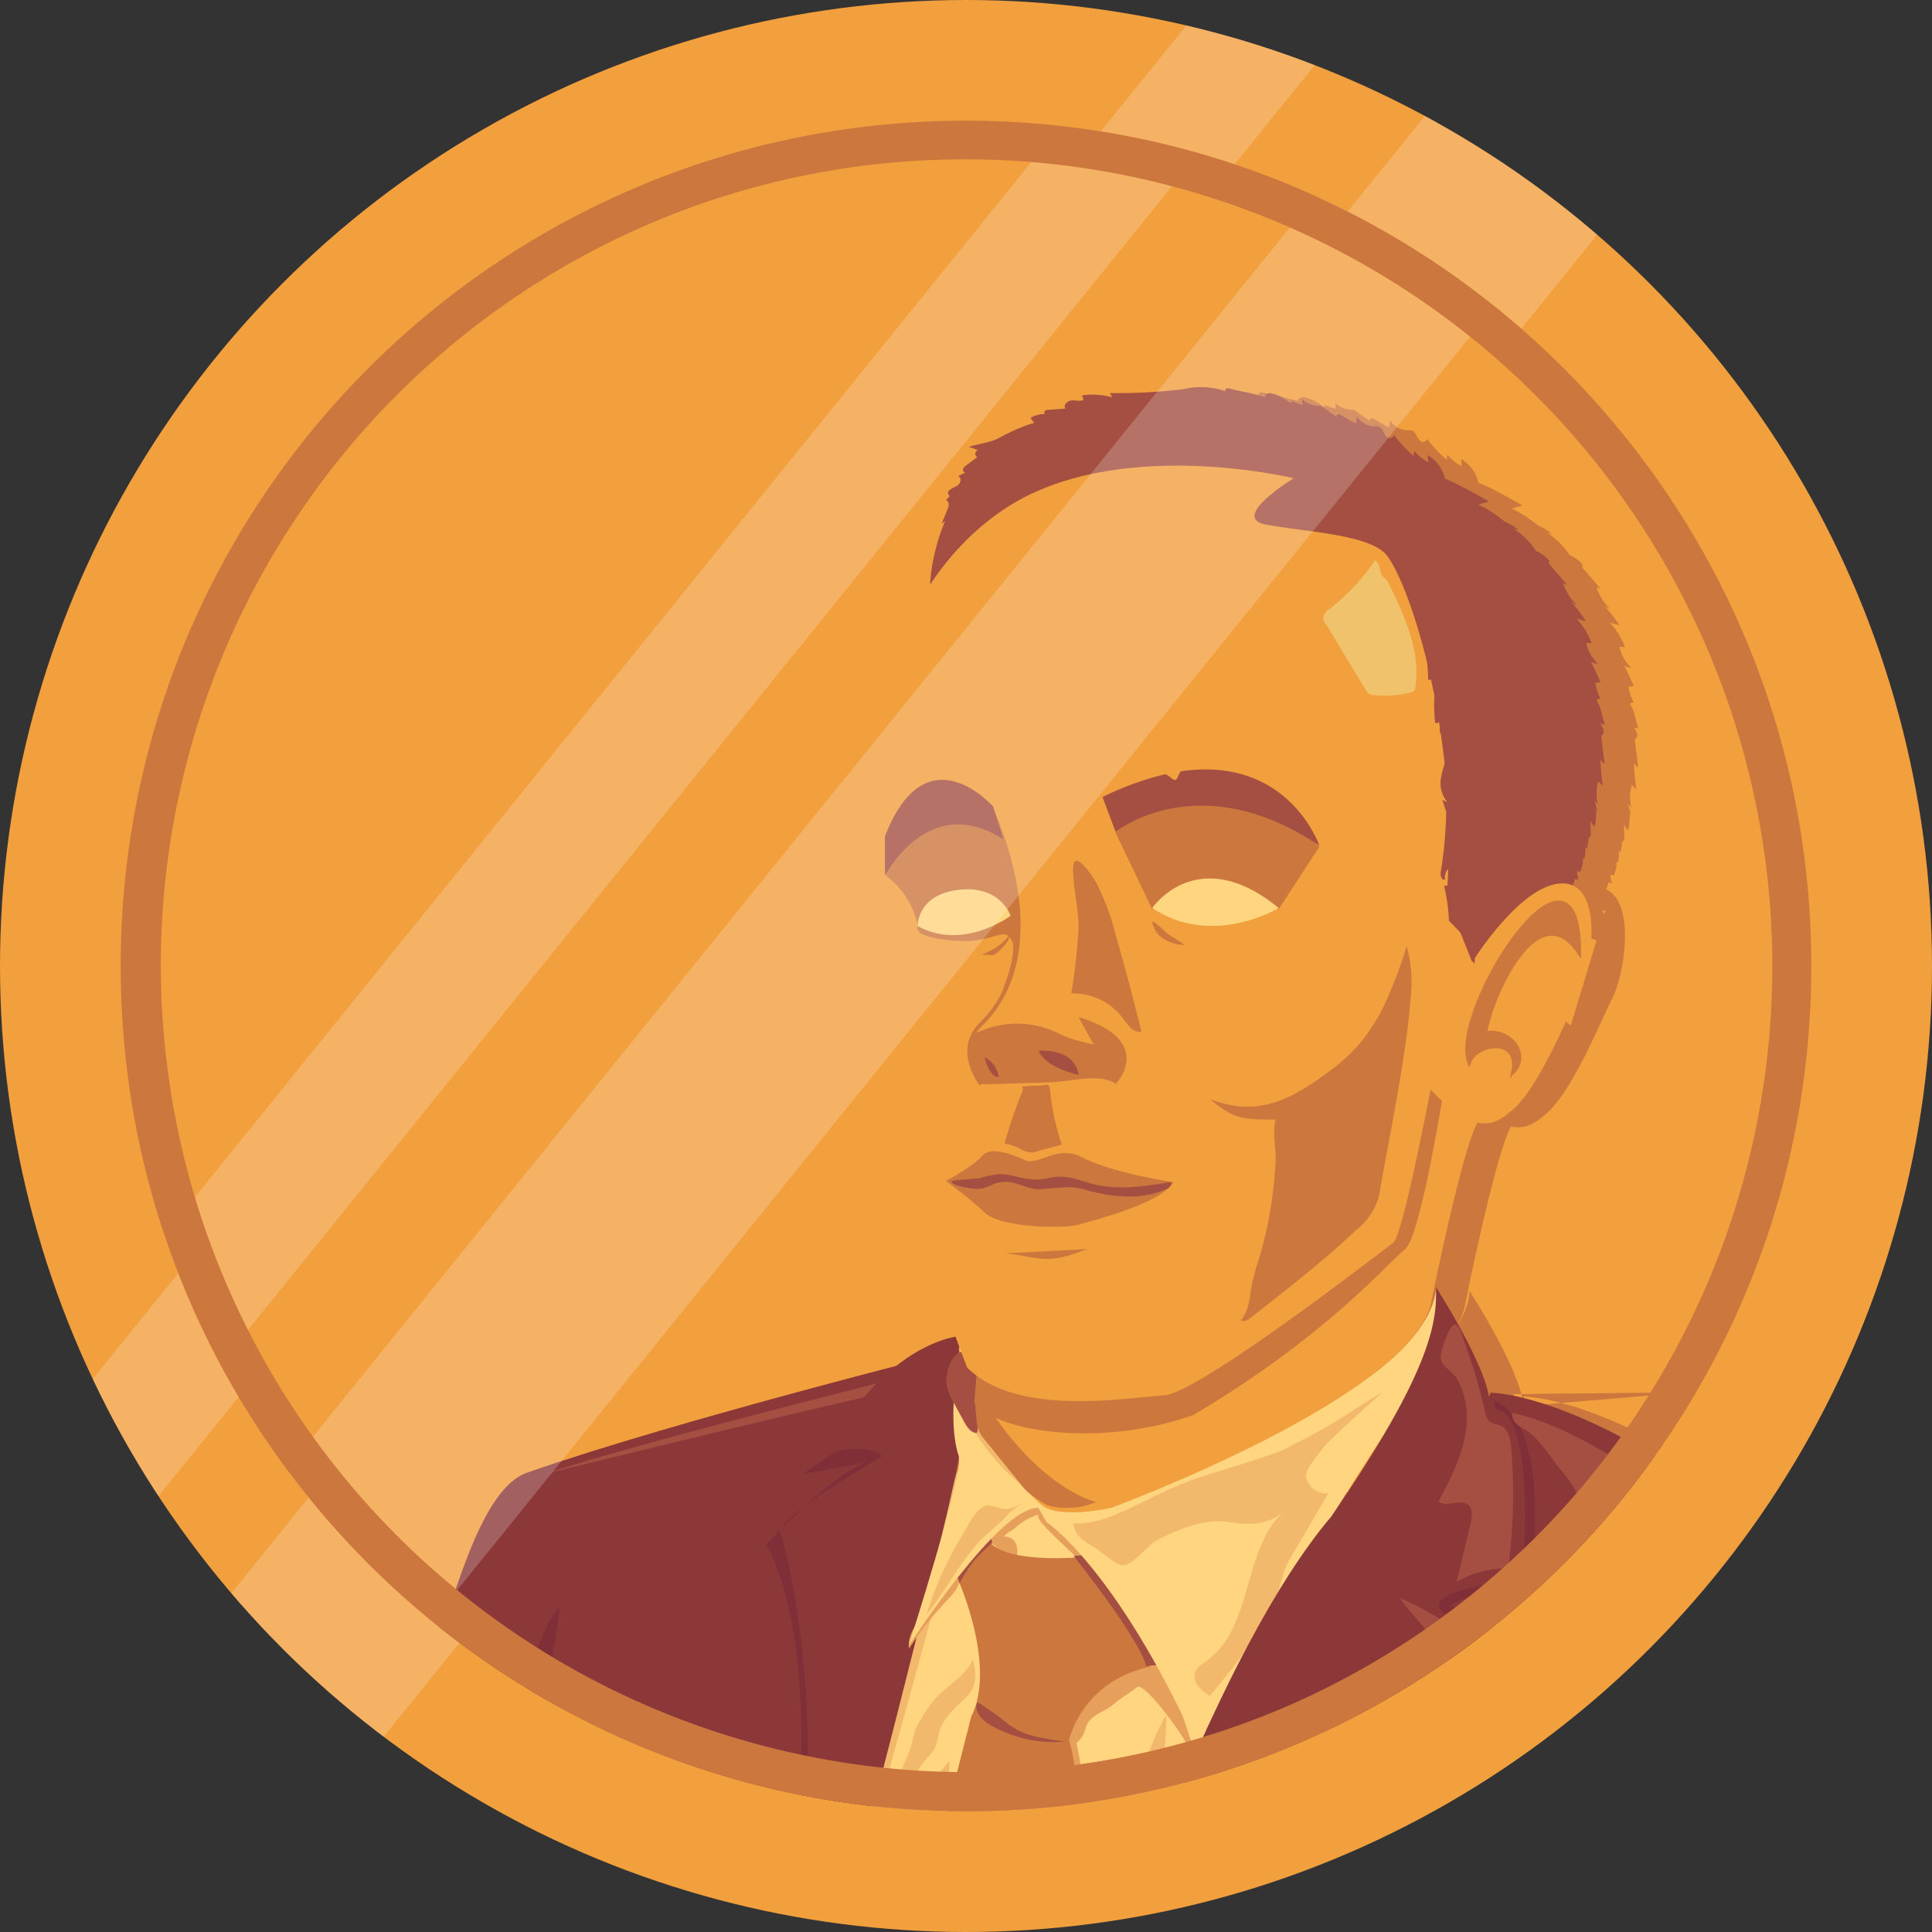 <svg id="Layer_1" data-name="Layer 1" xmlns="http://www.w3.org/2000/svg" xmlns:xlink="http://www.w3.org/1999/xlink" viewBox="0 0 500 500"><rect x="0" y="0" width="500" height="500" fill="#333333" stroke="none"/><defs><style>.cls-1,.cls-11{fill:none;}.cls-2{fill:#f29f3d;}.cls-3{clip-path:url(#clip-path);}.cls-13,.cls-4{fill:#cc773e;}.cls-5{fill:#ffd580;}.cls-6{fill:#8c3839;}.cls-7{fill:#f2b96d;}.cls-8{fill:#e6a05c;}.cls-9{fill:#a54f42;}.cls-10{fill:#802f38;}.cls-11,.cls-13{stroke:#cc773e;stroke-miterlimit:10;}.cls-12{fill:#f1c26c;}.cls-14{opacity:0.2;}.cls-15{clip-path:url(#clip-path-2);}.cls-16{fill:#fff;}</style><clipPath id="clip-path"><circle class="cls-1" cx="250" cy="250" r="218.76"/></clipPath><clipPath id="clip-path-2"><circle class="cls-1" cx="250" cy="250" r="250"/></clipPath></defs><title>Felicoin</title><g id="Felicoin_1" data-name="Felicoin 1"><circle class="cls-2" cx="250" cy="250" r="250"/><g class="cls-3"><path class="cls-4" d="M379.76,354.74c-15.63,16.68-61.38,98-61.38,98-21.15-46.29-38.91-57.86-38.91-57.86l-2.13-3.68c-10-.68-33.58,35.67-33.58,35.67s14.5-45.27,13.05-49m-.29,31.77s-8.77,9.38-12.76,17.72-19.62,82.76-19.62,82.76l72.77,0s19.94-54.22,24-61.29c0,0-11.47-38.7-32.08-47.75-9.34-5.68-10.8-10.62-10.8-10.62S264.46,391.59,256.52,409.66Zm65.05,99.52H522.15V443.13s-21.67-27.23-29-27.57-25.27-15.42-25.27-15.42c-46.89-38.9-73.51-38.71-73.51-38.71M257.75,377.89c-17.3,49.27-32.59,135-32.67,131.77s37.34-131.77,34.12-130.75S257.75,377.89,257.75,377.89Zm-.81-27.59S184.07,368.51,145.42,382c-9.23,2.8-15.22,19.91-18.71,29.86S112,437.43,88.81,509.18l135.33,0s33.59-128,32.67-131.78S256.94,350.3,256.94,350.3Zm29.94,53.41a2,2,0,0,0,1.29.75c.09-.6.94-.88.93-1.49a1.33,1.33,0,0,0-.14-.44,23.35,23.35,0,0,0-5.88-7.68c-1.15-1-2.81-2.31-4.38-2.41-1.79-.13-1.64,1.26-.72,2.38C280.6,398,284,400.8,286.88,403.71Zm-15-.36s.62-3.79-2.41-4.57-3.28,2.4-3.28,2.4A6.2,6.2,0,0,0,271.89,403.35Zm45.49,52.76c1.83-1.26-6.74-19.64-5.06-21.12s1.25-2.43-.42-3.67c-2.56-1.89-5-1.23-8-.7a23.19,23.19,0,0,0-8.1,2.77,31.73,31.73,0,0,0-6.71,6.09l-2.55,2.81a12.09,12.09,0,0,0-2.31,3.2c-1.13,2.65-.26,5.69.61,8.44,2.1-1.95,3.72-2.09,4.81-6,1.12-3.32,4.75-3.77,7.22-6,1.55-1.37,4.41-3,6-4.37C304.9,436,317.67,453.38,317.38,456.11Zm-31.77-6.29c-.57,1.14.07,8.08.15,9.35.12,1.9.21,3.81.27,5.72a206.47,206.47,0,0,1-.5,22.66c1.22-.61,1.42-2.26,1.61-3.63.33-2.27,1.09-4.46,1.56-6.7,1.05-5,.65-10.12.25-15.18a20.31,20.31,0,0,0-.53-3.74C288.11,457.14,286.84,447.33,285.61,449.82Zm-13.83-53.75a15.58,15.58,0,0,1,6.46-3.35c-.39-.1-.17-.71-.23-1.12a.88.88,0,0,0-.83-.66,2.49,2.49,0,0,0-1.09.26c-4.33,1.8-8.76,4-11.46,7.92a.58.58,0,0,0-.13.35.62.62,0,0,0,.17.26c.56.56,1.37,1.3,1.37,1.3s2.32-2.36,2.82-2.8C270.05,397.17,270.58,397.11,271.78,396.07Zm-15.26,13.59S266.61,432,260,445.25L250.41,483a90.45,90.45,0,0,1-19.95,27.11h51.18s10.14-36.81,3.67-58.76c0,0,3.23-15.2,20.92-19,0,0-2.57-22.63-17.72-28.37,0,0-21.15,2-24.33-4.87Zm.13,1.59c1.12-2.69-2.18-1.41-3.33-.46a14.32,14.32,0,0,0-2.59,3.15l-4.06,6c-1.56,2.32-3.21,4.95-2.74,7.73a87.26,87.26,0,0,1,9-11.59C254.23,414.62,255.88,413.09,256.65,411.25Zm29.85-7.58s16.9,21.16,18.77,28.45l3.24-.22S306,416.31,295.67,409c-6.86-6.38-7.16-5.5-7.16-5.5ZM257,410.73a41.71,41.71,0,0,1,3.77-5.88,59.37,59.37,0,0,1,4.68-4.58l-.87-3s-5.95,3.81-8.85,9.62Zm22.47-15.82s17.76,11.57,38.91,57.86c0,0,45.75-81.35,61.38-98,6.31-6.06.49-20.65.49-20.65s1.72,19.39-47.77,39.25c-30,13.34-44.67,23.71-52.19,15.89s-26.58-25-19.92-39.29l-2.11-5.88s-5.36,22.6-1.45,33.83c1.45,3.74-13.05,49-13.05,49s23.61-36.35,33.58-35.67ZM308,399.66c5.35-2.84,12.45-5.75,18.51-4.77s10.52.65,15.14-3.15c-10.32,7.59-9,27.13-17.71,36.35a25.34,25.34,0,0,1-3.69,3.23,7,7,0,0,0-2,1.84,3.74,3.74,0,0,0,.31,3.94,10.43,10.43,0,0,0,3.24,2.79c7.51-9.13,15.19-18.56,18.47-29.65a35.92,35.92,0,0,1,1.25-3.89,25.32,25.32,0,0,1,1.52-2.86l9.39-16a5.48,5.48,0,0,1-5.65-3.75c-.73-2.25,2.7-5.69,4-7.68s13.83-13.21,15.71-14.77c-7.17,4-10.09,7.15-25.93,15-2.13,1.06-15.4,5.15-17.71,5.82a106.92,106.92,0,0,0-17.21,7c-5.85,2.81-12.56,6.48-19.13,6.14,0,2.67,2.58,4.69,5.06,6,2,1.08,5.91,5,7.86,4.82C302.05,405.93,305.59,400.93,308,399.66Zm-51.44-38.73a17.08,17.08,0,0,0,2.13,6.59,56.41,56.41,0,0,0,16.54,19.6c-1.67-1.13-2.31-3.27-3.14-5.13-2.09-4.69-5.9-8.29-9-12.34a25.57,25.57,0,0,1-3.76-6.48c-.75-2-.49-4.89-1.6-6.59C256.66,357.49,256.45,359.49,256.54,360.93Zm5.15,80.61c-.7,1.16-.21,2.59.65,3.71a10.13,10.13,0,0,0,3.33,2.58,33,33,0,0,0,18.55,3.89q-3.24-.41-6.45-1.08a21.9,21.9,0,0,1-5.53-1.77,26.29,26.29,0,0,1-3.43-2.25A68.4,68.4,0,0,0,261.69,441.54Zm29.61,48.71c-.42.75-9.49,18.13-7.71,18.32l9.94,1.06c8.46-20.81,17.07-42.32,16.93-64.85-4.16,7.23-6.36,15.43-9.18,23.31A153,153,0,0,1,291.3,490.25Zm113.39-78.67c5.54-46-9.44-48-9.44-48l4,40.87-8.06-1L380.91,407l-14.43,16.13,20.09,9-5.66,6-51.29,44.73-15.28,26.78,9.28,2.5c1.4-28.59,79.69-80.26,79.69-80.26-7.18-8.43-12.06-13.64-19.57-15.4C383.74,416.5,396.88,409.37,404.69,411.58Zm-156.25,7.28c4.38-5.48,8-12.28,12.51-17.61,3-3.56,5.56-4.94,8.66-8.43a16.17,16.17,0,0,1,3.84-2.85c-1.51.63-2.59,1.43-4.3,1.57s-3.3-1-4.81-.94c-2.78.1-4.82,4.72-6.33,7.16A92.33,92.33,0,0,0,248.44,418.86Zm-3.22,47a26.9,26.9,0,0,0-6.64,11.87c-.53,2.06-.82,4.19-1.4,6.24-1.16,4.14-3.44,7.85-5,11.86A52.59,52.59,0,0,0,229.29,509a57.36,57.36,0,0,1,12.91-22,32.8,32.8,0,0,0,3.25-3.72,25.19,25.19,0,0,0,2.9-6.68c1.78-5.46,6.52-14.13,6-19.79C251.64,460.22,248.2,462.72,245.22,465.84Zm4.18-11.56c1.7-.9,1.83-3.28,2.36-5.17,1-3.46,3.84-5.92,6.41-8.35a11.77,11.77,0,0,0,1.7-1.89c1.59-2.38,1.35-5.59.54-8.35-2.08,4.46-6.86,6.78-10.07,10.47a34,34,0,0,0-3.53,5.23,17.24,17.24,0,0,0-1.16,2.21,34.41,34.41,0,0,0-1.11,4c-.85,3.13-2.54,6-3.44,9.08-.67,2.31-.9,4.76-1.91,6.93.9.07,1.64-.7,2.22-1.41a27.68,27.68,0,0,0,3.76-5.3,38.78,38.78,0,0,1,1.73-3.62c1.19-1.9,3.14-3.3,4-5.41m102.4-59.31c-30,35.31-56.35,116.2-56.35,116.2l24,2.53c-2.34-25,77.65-80,77.65-80-4.49-6.52-15.84-13.48-15.84-13.48-8.86-6.12,20.05-9,20.05-9,3.22-51.47-8.7-43.49-8.7-43.49,2-7.66-13.8-32.06-13.8-32.06C380.69,343.68,378.42,356.58,353.26,393.43Zm34.82-22.64c-.81,6.71-4,12.83-7.17,18.78,2.12,1.74,5.82-.9,7.81,1,1.17,1.12.89,3.06.51,4.65l-3.57,15.13a26.67,26.67,0,0,1,13.3-3.46,142.68,142.68,0,0,0,.8-31.12c-.19-2.29-.73-5-2.82-5.87a12.37,12.37,0,0,1-2.6-.85,4.41,4.41,0,0,1-1.38-2.79,142.65,142.65,0,0,0-4.67-16.11c-1.38-3.9-2.54-9.87-5.07-3.65-.72,1.77-2.16,5.1-1.54,6.75.52,1.39,3.3,3.19,4.18,4.76A21.42,21.42,0,0,1,388.08,370.79Zm27.59,8.71c2.55,3.12,5.22,6.56,5.44,10.62.13,2.39-.6,4.91.32,7.12,1,2.42,3.63,3.61,6,4.66a109.34,109.34,0,0,1,29.69,19.66c5.64,5.25,10.79,11.14,17.11,15.5a5.57,5.57,0,0,0,2.91,1.22,5.75,5.75,0,0,0,2.64-.82c8.68-4.37,17.81-9.8,27.34-8.18-5.91-9.66-18-12.64-27.64-18.35-6.45-3.84-12-9.09-17.92-13.72a227.76,227.76,0,0,0-20.3-13.58c-11.84-7.31-24.62-16-38.31-19,0,3.16,2.76,3.65,4.73,5.3C410.73,372.45,413.15,376.39,415.67,379.5Zm-266,3s98-24.25,99.87-23.23-.3-4.46,3.3-4.85S174.1,374.06,149.66,382.48Zm234.67,39.57a69,69,0,0,0-13.48-7.57c2.38,3.47,5.6,6.49,8,10,1.52,2.23,3,4.66,5.42,5.87a20.59,20.59,0,0,1-2.46,4.92,6.74,6.74,0,0,1-4.48,2.83,40.35,40.35,0,0,0,17.25-4.5,1.36,1.36,0,0,0,.62-.51c.33-.63-2.06-5.14-2.66-5.49A56.56,56.56,0,0,1,384.33,422.05ZM126.54,510.32a444.23,444.23,0,0,0,57.11.76c-11.32-13.67-34.25-2.18-37.15-19.85-1.85-11.25,5.92-33.49,3.16-44.54-1.1-4.39,3.83-25,3.72-29.5C144.42,423.94,125.46,510.24,126.54,510.32ZM257.69,346.69s-19.25.57-35.71,31.2c0,0,15-2.55,15,0,0,0-19.45,8.15-26.43,19.39,0,0,16.79,57.48,3.65,112.47m2.08-127.27,17.86-3.29c-7.37.51-27.18,21.4-27.18,21.4,18.15,34.22,3.59,109,3.59,109l3.65.12c10-72-3.65-112.47-3.65-112.47,2-5.45,26.43-19.39,26.43-19.39-3-3.23-11.86-1.33-11.86-1.33Zm46.12-27.9s-1.56,8.67,0,16.16c0,0,12.37,18.24,17,20.49,5.31,2.61,16.86,0,16.86,0s79-29.14,82.95-53.84c0,0,7.94-39.47,11.88-45.86l-11.2-14.32-38.46,30.55-39.14,34.39S281.73,364.8,262.36,354.58Zm-8.73,4.86a12.92,12.92,0,0,0,1.74,4.42l2.82,5.16c.73,1.35,1.77,2.88,3.3,2.83.19,0,.93-8.67,1-9.56.37-3.46,1-6.06-1.07-9.08C257.06,346.79,253,354.38,253.63,359.44Zm123.06-77.85L371.92,299l-45.47,46.43-64.67,6.13V360c6.43,7.83,29.91,16.39,54.81,6.64,37.13-14.55,51.76-39.48,55.67-42.41s9.87-40.3,9.87-40.3ZM264.32,364.78c-.55-1-1.18-3.68-2.69-2.69-1.13.74-.41,4.41-.33,5.55a10.91,10.91,0,0,0,.67,3.69,11.27,11.27,0,0,0,1.65,2.46L273,385.31a11.81,11.81,0,0,0,2.23,2.29c1.3.93,3.85,2.89,5.41,3.22a19.77,19.77,0,0,0,11.71-1.1c-8-2.31-15.86-9.2-21.18-15.55A65.3,65.3,0,0,1,264.32,364.78ZM415.75,230s15.31-41.91,0-65.89-55.46-75.52-125-57.54C250,115,249.38,152.11,249.38,152.11l92.33,9,29.37,77.31,22.77,32.34Zm-15.83,58.44c6.87-5.73,13.71-22.84,17.31-30s6.59-28.77-4.2-28.77S389.66,250,389.66,250l-6.6-16.78c3.6-44.36-10.79-84.51-16.18-89.31s-21-5.39-30.57-7.19,7.2-12,7.2-12-46.76-11.39-75.53,8.39-32.56,56.34-32.56,56.34,5.59,40.16.8,65.93,17,84.58,22.77,99.5c12.89,12.88,40.76,7.79,50.95,7.19,9-.6,56.94-37.76,59.34-39.56S378.87,283,378.87,283C390.86,295.57,395.78,291.89,399.92,288.44Zm-142.5-43.91c7.8.29,11.12-3.53,12.76-.6,1.78,1.86,0,9.23-4.31,18.79,5.09-6.14,9.12-24.67,5.34-32-.27-.52-.31-1.24-.86-1.43-1.51,2.17.47,5.64-1.26,7.64a4.44,4.44,0,0,1-1.5,1,39.39,39.39,0,0,1-5.37,2c-1.26.41-2.52.81-3.8,1.1a21.94,21.94,0,0,1-6,.5c-.9,0-5.82-1.88-6.3-.9C245.15,242.63,249.63,244.25,257.42,244.53Zm5.17,37.06s-7-8.7,0-15.59c20.24-20,2.4-56,2.4-56m32.36,71.6s10.75-11.18-9.59-17.38m-28.47,10.31a16.67,16.67,0,0,0,2.18,5.69,3.14,3.14,0,0,0,.81,1,3.19,3.19,0,0,0,2,.37l12-.36c2.25-.07,4.5-.14,6.74-.34,4.66-.44,10.08-1.84,14.2.4.65-.1.87-.89,1-1.53s.66-1.39,1.28-1.16a4.81,4.81,0,0,0-1.24-3.91,9.29,9.29,0,0,0-3.51-2.32c-3.16-1.32-6.64-1.69-9.83-2.93-1.37-.53-2.67-1.21-4-1.77a24.08,24.08,0,0,0-20.25,1C258.87,269.64,259,272.49,259.29,274.52Zm28.47,4.67s-.18-6.59-10.28-6.29C277.48,272.9,278.17,276.79,287.76,279.19Zm9.59-62.66,9.47,19.74h32.76l10.52-16.15-16.39-13.5L299.41,209ZM294,207.27l3.37,9s21.58-17.38,52.75,3.59c0,0-7.88-23.29-35.72-19.26-.57.08-.94,2.13-1.53,2.23-.85.16-1.94-1.61-2.84-1.41A77,77,0,0,0,294,207.27ZM270.18,238l.66-10.34-4.35-14.23-16.05-5.51-11.38,10.69-1.19,9a21.63,21.63,0,0,1,8.26,13Zm-1.84-19.74-2.67-8.5s-17.35-19.86-28,7.72v10.18S248.9,205.66,268.34,218.24ZM339.58,236c-21-17.24-32.76,0-32.76,0C322.51,246.43,339.58,236,339.58,236Zm-65,65.57s-8.88-4.66-11.64-1.55-9.49,6.58-9.49,6.58,6.85,5.12,10.09,8.25c4.19,4,20.69,4.14,24.22,3.1s21.47-5.52,24.58-11c0,0-16.65-2.42-24.58-6.9C282.25,298,278.89,301.57,274.58,301.57Zm-17.85-70.31c-10.86,1.29-10.6,9.38-10.6,9.38,11.9,6.53,24.05-2.66,24.05-2.66S267.6,230,256.73,231.26Zm158.79,4.4-9,29.74-32.68-25.7a106.27,106.27,0,0,1-4.42,12.41c-3.59,9.34-8.81,17.11-16.84,23.19-12.44,9.41-22.06,14.42-36.06,9,6.92,5.71,9.07,6,18.74,6h.45c-1,3,.1,9,0,11.55a119,119,0,0,1-5,29.37,67.21,67.21,0,0,0-1.93,7c-.77,4-.71,7.49-3.27,10.71,1.14.38,2.31-.4,3.25-1.14,10.51-8.32,20.64-16.07,30.36-25.3a23.68,23.68,0,0,0,5.41-6.58,23.33,23.33,0,0,0,1.73-6.16c2.81-15.41,7.62-39.17,8.75-54.83v-.12a38.75,38.75,0,0,0,.26-4.47A39.55,39.55,0,0,0,373.79,239.7Zm-112,69c2.77-.24,3.71-1.65,6.48-1.82,3.89-.25,6,2.18,9.89,1.85,0,0,5.24-.39,6.33-.49a16.93,16.93,0,0,1,5.79.9c6.63,1.74,13.92,2.44,20.16-.4.75-.34,1.6-1.14,1.13-1.82-6.63,1.09-13.49,2.17-20,.54-2.94-.74-5.81-2-8.84-1.94-2,.06-3.88.7-5.85.75-3.43.09-6.75-1.62-10.17-1.38a28.59,28.59,0,0,0-4.48,1c-.9.21-7.21.49-7.31.81C254.55,308,261,308.77,261.83,308.7Zm5.25-28.95a6.37,6.37,0,0,0-3.64-5.09S264.62,279.75,267.08,279.75Zm1.55,45.64c3.83.13,7.55,1.5,11.38,1.42,3.46-.08,6.77-1.33,10-2.56m-4.12-66.14a16,16,0,0,1,13.37,6.46c1.23,1.68,2.75,3.9,4.77,3.39q-3.12-12.63-6.69-25.14a65.34,65.34,0,0,0-4.78-12.95c-1.14-2.14-6.26-9.81-6.22-3.88,0,5.28,1.62,10.47,1.38,15.92A157.42,157.42,0,0,1,285.9,258.11ZM364.53,146a56.12,56.12,0,0,1-12.11,12.83,3.38,3.38,0,0,0-1.09,1.17c-.39.91.14,1.93.65,2.77l10.23,16.95a2.56,2.56,0,0,0,.63.79,2.49,2.49,0,0,0,1.14.34,26.69,26.69,0,0,0,9.59-.61,2,2,0,0,0,1-.47,1.92,1.92,0,0,0,.41-1.12c1.33-9.37-3-18.52-7.1-27-.42-.84-1.48-1.26-1.8-2.15C365.57,148.06,365.72,146.86,364.53,146Zm19.71-20.38c-1.73-.84-7.23-2.84-5,1.16,3,5.33,9.52,9.21,13.9,13.33a137.56,137.56,0,0,1,10.14,11A80.46,80.46,0,0,1,409.5,159,82.6,82.6,0,0,1,414,167l7.76,15.25a1,1,0,0,1,1.07-.42,12.08,12.08,0,0,1-1.34-4.05l1.36-.28-2.5-5.27a4,4,0,0,0,1.83.61,10.36,10.36,0,0,1-3.05-5.46l1.42.08a20.14,20.14,0,0,0-3.92-6.35l2.42.72a31.57,31.57,0,0,0-4.24-5.46,4.36,4.36,0,0,0,1.83,1.21,14.25,14.25,0,0,1-3.47-5.58l1,.35-5.1-6c-.21.23.36.46.49.18s-.09-.59-.31-.81a9.93,9.93,0,0,0-3.69-2.34l1.15,1.07a20.43,20.43,0,0,0-7.36-7.24,3.8,3.8,0,0,0,2.25.88A17.29,17.29,0,0,0,398,136a32.42,32.42,0,0,0-6.81-4.41l2.81-.76Q389.22,128,384.24,125.59Zm33.09,122c0-36.72-33.44,14.63-28.48,28.31,2-5.11,13.36-6.6,11.39,2.57,4.15-4.17-.28-11.17-7.24-10.06C394.4,259.23,406.47,231.56,417.33,247.55ZM382.71,125.33a9.62,9.62,0,0,0-4.59-6.56l.15,1.87a12.19,12.19,0,0,1-3.68-2.94L374.4,119a36.19,36.19,0,0,1-5.14-5.5c.13.68-.87,1.1-1.48.77a3.52,3.52,0,0,1-1.23-1.66c-.33-.62-.83-1.26-1.53-1.28a5.42,5.42,0,0,1-5.2-2.45l-.38,1.76-3.67-2.11a1.31,1.31,0,0,0-.94-.25c-.33.09-.5.59-.21.76l-4.15-3a6.64,6.64,0,0,1-4.91-1.7l.17,1.45a11.16,11.16,0,0,1-3.06-1.18c.26-.23.49.42.18.56s-.65-.1-.92-.31a10.51,10.51,0,0,0-4.57-2.07c-.74-.14-1.83.64-1.19,1l-9.26-2.17a1.22,1.22,0,0,0-1.12.11c-.28.27,0,.91.37.69a19.67,19.67,0,0,0-11.39-.66,142.79,142.79,0,0,1-18.95,1l.61,1.1a19.37,19.37,0,0,0-7.8-.52l.38,1.21c-1,.42-2.1,0-3.16.12s-2.19,1.27-1.52,2.1l-4.43.31a1.36,1.36,0,0,0-1,.4c-.22.32.12.9.45.71a7,7,0,0,0-4.07,1l.94,1.27a46.08,46.08,0,0,0-8.93,3.84c-2.37,1.33-5.34,1.51-7.92,2.37l2.36.84a1,1,0,0,0-.21,1.83l-2.85,2.25a1.68,1.68,0,0,0-.8,1.15c0,.48.71.87.95.45l-2.3,1.2c1,.14.81,1.69,0,2.29s-1.85.8-2.43,1.57c-.34.46.07,1.43.48,1l-1.26,1.52c.54-.57,1.05.75.76,1.48l-1.73,4.39a69.48,69.48,0,0,0,5.94-5.16c1.4-1.41,2.68-3,4.21-4.23a29.76,29.76,0,0,1,6.23-3.8,142.65,142.65,0,0,1,76.21-13.89,28.14,28.14,0,0,1,5.84,1,30.2,30.2,0,0,1,7,3.69C365.41,119.16,373.76,123.8,382.71,125.33Zm-4.51,51.6a3.06,3.06,0,0,1,2,.52A43.13,43.13,0,0,0,380,188.1a.81.81,0,0,0,1.12-.67l.12,3.28a4.62,4.62,0,0,1,2.15,5.74,22.22,22.22,0,0,0-1.92,6.12,7.56,7.56,0,0,0,1.67,6l-1.28-.55,1.05,3a105.92,105.92,0,0,1-1.42,15.7c-.15.89.3,2.29,1.1,1.86a3.51,3.51,0,0,1,.71-2.63,12.57,12.57,0,0,1,.38,4.92.79.79,0,0,0-1.3-.5,46.88,46.88,0,0,1,1.25,8.9l2.25,2.33c2.39,2.47,5,5.52,4.33,8.9a5.12,5.12,0,0,1-.68-3.76c.43-1.61,1.9-2.68,3.16-3.78,5.65-4.93,8.32-12.61,8.64-20.11s-1.5-14.9-3.55-22.12a179.37,179.37,0,0,0-11.51-31c-1.11-2.25-4.59-4.91-7.08-2.86C376.9,168.81,378.47,174.29,378.2,176.93Zm44.4,6.68c-.7-1.52-1.41-1.83-3.14-1.77l-1.19,10.79c-.31,2.81-.62,5.62-1.06,8.41-1.2,7.81-3.35,15.6-2.71,23.47a6.86,6.86,0,0,0,.6,2.58,2.66,2.66,0,0,0,2.06,1.51l-.57-2.48,1,.49a7,7,0,0,0,.65-4.4,1,1,0,0,0,.45,1.06,10,10,0,0,0,.26-3.12.78.78,0,0,1,.41,1l.54-3.61c.21.26.52-.21.51-.54l-.14-3.54,1,1.46a5.56,5.56,0,0,0,.35-2.91l.15.88,0-3a.78.78,0,0,1,.22,1l-.59-2.84.84,1a10.7,10.7,0,0,1,.08-5.91l1.17,1.14a52,52,0,0,1-.62-6.93,2.39,2.39,0,0,0,1.07,1.23l-.81-6.66c-.05-.46.1-1.12.55-1a3.23,3.23,0,0,0-.91-2.64l1.19.24S422.8,184.06,422.6,183.61ZM269.26,243.75a14.39,14.39,0,0,1-3.62,2.92,26.16,26.16,0,0,1-2.93,1.39l2.26.1a2.21,2.21,0,0,0,.77,0,2.36,2.36,0,0,0,.86-.54,15.81,15.81,0,0,0,2.24-2.24,3.87,3.87,0,0,0,1.05-2.67C269.38,242.66,269.61,243.37,269.26,243.75Zm37.49-4.2a9,9,0,0,0,1.5,3.17,5.61,5.61,0,0,0,.92.83,10.29,10.29,0,0,0,6.07,2L311,242.75C310,242.07,307.7,239.46,306.75,239.55ZM277.3,282a27.79,27.79,0,0,0-3.9.18c-.2.18.05.71-.06,1a120.78,120.78,0,0,0-4.71,13.81,15.71,15.71,0,0,1,4.86,1.86,7,7,0,0,0,2.08.48c.63.14,1.1-.21,1.73-.38l5.65-1.48c.14,0,.3-.09.36-.21a.45.45,0,0,0,0-.36,58.81,58.81,0,0,1-2.84-12.94C280.14,280.84,280,281.87,277.3,282Zm-6.17,92.22-9.5-12.08,175.19-1.81"/><g id="Body"><path class="cls-5" d="M248.16,376.89c1.45,3.74-13,49-13,49s23.61-36.35,33.59-35.67l2.13,3.68s17.76,11.57,38.9,57.86c0,0,45.75-81.35,61.38-98"/><path class="cls-5" d="M247.88,408.66s-8.78,9.38-12.77,17.72-19.61,82.76-19.61,82.76l72.76,0s19.94-54.22,24-61.29c0,0-11.47-38.7-32.07-47.75-9.34-5.68-10.81-10.62-10.81-10.62S255.82,390.59,247.88,408.66Z"/><path class="cls-6" d="M385.75,360.43s26.62-.19,73.5,38.71c0,0,18,15.08,25.27,15.42s29,27.57,29,27.57v66.05H312.92"/><path class="cls-7" d="M250.55,377.91c3.23-1-34.2,127.49-34.11,130.75s15.37-82.5,32.66-131.77C249.1,376.89,247.33,378.93,250.55,377.91Z"/><path class="cls-6" d="M248.3,349.3S175.43,367.51,136.77,381c-9.22,2.8-15.21,19.91-18.7,29.86s-14.74,25.53-37.91,97.28l135.34,0s33.59-128,32.66-131.78S248.3,349.3,248.3,349.3Z"/><path class="cls-8" d="M278.23,402.71a2,2,0,0,0,1.3.75c.08-.6.94-.88.92-1.49a1,1,0,0,0-.14-.44,23.32,23.32,0,0,0-5.87-7.68c-1.16-1-2.82-2.31-4.38-2.41-1.79-.13-1.64,1.26-.72,2.38C272,397,275.32,399.8,278.23,402.71Z"/><path class="cls-8" d="M263.25,402.35s.62-3.79-2.41-4.57-3.28,2.4-3.28,2.4A6.2,6.2,0,0,0,263.25,402.35Z"/><path class="cls-8" d="M294.26,436.62c-1.58,1.34-4.45,3-6,4.37-2.47,2.2-6.09,2.65-7.22,6-1.09,3.88-2.7,4-4.8,6-.88-2.75-1.74-5.79-.61-8.44a11.87,11.87,0,0,1,2.31-3.2l2.55-2.81a31.73,31.73,0,0,1,6.71-6.09,23.19,23.19,0,0,1,8.1-2.77c3-.53,5.39-1.19,7.95.7,1.68,1.24,2.08,2.21.42,3.67s6.9,19.86,5.07,21.12C309,452.38,296.26,435,294.26,436.62Z"/><path class="cls-8" d="M279.78,457.3a20.31,20.31,0,0,1,.53,3.74c.4,5.06.79,10.21-.25,15.18-.47,2.24-1.23,4.43-1.56,6.7-.2,1.37-.4,3-1.62,3.63a204,204,0,0,0,.51-22.66c-.07-1.91-.16-3.82-.27-5.72-.08-1.27-.72-8.21-.15-9.35C278.19,446.33,279.46,456.14,279.78,457.3Z"/><path class="cls-8" d="M263.14,395.07a15.58,15.58,0,0,1,6.46-3.35c-.39-.1-.18-.71-.24-1.12a.86.86,0,0,0-.82-.66,2.46,2.46,0,0,0-1.09.26c-4.34,1.8-8.76,4-11.46,7.92a.53.53,0,0,0-.13.35.62.62,0,0,0,.17.26c.56.56,1.36,1.3,1.36,1.3s2.33-2.36,2.83-2.8C261.41,396.17,261.93,396.11,263.14,395.07Z"/><path class="cls-4" d="M247.88,408.66S258,431,251.36,444.25L241.76,482a90.45,90.45,0,0,1-19.95,27.11H273s10.13-36.81,3.66-58.76c0,0,3.23-15.2,20.93-19,0,0-2.57-22.63-17.73-28.37,0,0-21.14,2-24.32-4.87Z"/><path class="cls-8" d="M244.27,415.06a86.43,86.43,0,0,0-9,11.59c-.47-2.78,1.17-5.41,2.74-7.73l4.05-6a14.9,14.9,0,0,1,2.59-3.15c1.15-1,4.46-2.23,3.34.46C247.24,412.09,245.59,413.62,244.27,415.06Z"/><path class="cls-9" d="M277.85,402.67s16.9,21.16,18.78,28.45l3.24-.22S297.38,415.31,287,408c-6.86-6.38-7.17-5.5-7.17-5.5Z"/><path class="cls-9" d="M248.36,409.73a41.71,41.71,0,0,1,3.77-5.88,57.57,57.57,0,0,1,4.68-4.58l-.87-3s-5.95,3.81-8.86,9.62Z"/><path class="cls-5" d="M270.83,393.91s17.76,11.57,38.9,57.86c0,0,45.75-81.35,61.38-98,6.32-6.06.5-20.65.5-20.65s1.71,19.39-47.77,39.25c-30,13.34-44.67,23.71-52.19,15.89s-26.58-25-19.92-39.29l-2.12-5.88s-5.36,22.6-1.45,33.83c1.45,3.74-13,49-13,49s23.61-36.35,33.59-35.67Z"/><path class="cls-7" d="M299.34,398.66c5.35-2.84,12.45-5.75,18.51-4.77s10.52.65,15.13-3.15c-10.31,7.59-9,27.13-17.7,36.35a25.88,25.88,0,0,1-3.69,3.23,7,7,0,0,0-2,1.84,3.72,3.72,0,0,0,.31,3.94,10.21,10.21,0,0,0,3.24,2.79c7.51-9.13,15.18-18.56,18.47-29.65a33.85,33.85,0,0,1,1.25-3.89,25.32,25.32,0,0,1,1.52-2.86l9.38-16a5.49,5.49,0,0,1-5.65-3.75c-.72-2.25,2.71-5.69,4.05-7.68S356,361.86,357.84,360.3c-7.17,4-10.09,7.15-25.94,15-2.13,1.06-15.4,5.15-17.7,5.82a106.55,106.55,0,0,0-17.21,7c-5.85,2.81-12.56,6.48-19.14,6.14,0,2.67,2.59,4.69,5.06,6,2,1.08,5.91,5,7.87,4.82C293.41,404.93,297,399.93,299.34,398.66Z"/><path class="cls-7" d="M247.89,359.93a17.1,17.1,0,0,0,2.14,6.59,56.41,56.41,0,0,0,16.54,19.6c-1.67-1.13-2.31-3.27-3.14-5.13-2.09-4.69-5.9-8.29-9-12.34a25.28,25.28,0,0,1-3.76-6.48c-.75-2-.49-4.89-1.61-6.59C248,356.49,247.81,358.49,247.89,359.93Z"/><path class="cls-9" d="M260.17,445.62a25,25,0,0,0,3.43,2.25,21.77,21.77,0,0,0,5.53,1.77c2.13.45,4.29.81,6.45,1.08A32.93,32.93,0,0,1,257,446.83a10.13,10.13,0,0,1-3.33-2.58c-.86-1.12-1.35-2.55-.65-3.71A68.4,68.4,0,0,1,260.17,445.62Z"/><path class="cls-7" d="M292.64,467.09c2.81-7.88,5-16.08,9.17-23.31.14,22.53-8.46,44-16.92,64.85l-9.95-1.06c-1.77-.19,7.3-17.57,7.71-18.32A153.09,153.09,0,0,0,292.64,467.09Z"/><path class="cls-10" d="M396.05,410.58c5.54-46-9.44-48-9.44-48l4,40.87-8.05-1L372.27,406l-14.43,16.13,20.09,9-5.66,6L321,481.88l-15.28,26.78,9.29,2.5c1.4-28.59,79.68-80.26,79.68-80.26-7.17-8.43-12.05-13.64-19.56-15.4C375.1,415.5,388.24,408.37,396.05,410.58Z"/><path class="cls-7" d="M239.79,417.86c4.39-5.48,8-12.28,12.51-17.61,3-3.56,5.57-4.94,8.67-8.43a16.17,16.17,0,0,1,3.84-2.85c-1.51.63-2.59,1.43-4.3,1.57s-3.31-1-4.81-.94c-2.78.1-4.83,4.72-6.33,7.16A91.93,91.93,0,0,0,239.79,417.86Z"/><path class="cls-7" d="M236.57,464.84a27,27,0,0,0-6.63,11.87c-.54,2.06-.83,4.19-1.41,6.24-1.16,4.14-3.44,7.85-5,11.86a53,53,0,0,0-2.9,13.16,57.47,57.47,0,0,1,12.9-22,32.89,32.89,0,0,0,3.26-3.72,25.52,25.52,0,0,0,2.9-6.68c1.77-5.46,6.51-14.13,6-19.79C243,459.22,239.55,461.72,236.57,464.84Z"/><path class="cls-7" d="M240.75,453.28c1.7-.9,1.83-3.28,2.37-5.17,1-3.46,3.83-5.92,6.4-8.35a10.89,10.89,0,0,0,1.7-1.89c1.59-2.38,1.36-5.59.55-8.35C249.69,434,244.9,436.3,241.7,440a34,34,0,0,0-3.53,5.23,17.3,17.3,0,0,0-1.17,2.21,36.44,36.44,0,0,0-1.1,4c-.85,3.13-2.54,6-3.44,9.08-.67,2.31-.9,4.76-1.91,6.93.9.07,1.63-.7,2.22-1.41a27.63,27.63,0,0,0,3.75-5.3c.6-1.2,1-2.49,1.73-3.62,1.2-1.9,3.15-3.3,4-5.41"/><path class="cls-6" d="M371.61,333.09s15.8,24.4,13.8,32.06c0,0,11.92-8,8.7,43.49,0,0-28.92,2.88-20.05,9,0,0,11.35,7,15.84,13.48,0,0-80,55-77.66,80l-24-2.53s26.38-80.89,56.36-116.2C369.77,355.58,372.05,342.68,371.61,333.09Z"/><path class="cls-9" d="M379.44,369.79c-.82,6.71-4,12.83-7.17,18.78,2.11,1.74,5.82-.9,7.81,1,1.17,1.12.89,3.06.51,4.65L377,409.34a26.64,26.64,0,0,1,13.3-3.46,143.94,143.94,0,0,0,.8-31.12c-.19-2.29-.74-5-2.83-5.87a12.48,12.48,0,0,1-2.59-.85,4.41,4.41,0,0,1-1.38-2.79,140.65,140.65,0,0,0-4.68-16.11c-1.38-3.9-2.53-9.87-5.07-3.65-.72,1.77-2.16,5.1-1.53,6.75.52,1.39,3.3,3.19,4.17,4.76A21.43,21.43,0,0,1,379.44,369.79Z"/><path class="cls-9" d="M404,380.5c2.55,3.12,5.22,6.56,5.44,10.62.13,2.39-.6,4.91.32,7.12,1,2.42,3.62,3.61,6,4.66a109,109,0,0,1,29.69,19.66c5.65,5.25,10.79,11.14,17.12,15.5a5.57,5.57,0,0,0,2.9,1.22,5.82,5.82,0,0,0,2.65-.82c8.67-4.37,17.8-9.8,27.34-8.18-5.91-9.66-18-12.64-27.64-18.35-6.46-3.84-12-9.09-17.92-13.72a226.47,226.47,0,0,0-20.31-13.58c-11.83-7.31-24.61-16-38.3-19,0,3.16,2.75,3.65,4.73,5.3C399.08,373.45,401.5,377.39,404,380.5Z"/><path class="cls-9" d="M141,381.48s98-24.25,99.87-23.23-.3-4.46,3.3-4.85S165.45,373.06,141,381.48Z"/><path class="cls-9" d="M383.91,426.65c.61.35,3,4.86,2.67,5.49a1.42,1.42,0,0,1-.62.51,40.35,40.35,0,0,1-17.25,4.5,6.72,6.72,0,0,0,4.47-2.83,21,21,0,0,0,2.47-4.92c-2.38-1.21-3.9-3.64-5.42-5.87-2.42-3.56-5.64-6.58-8-10a68.6,68.6,0,0,1,13.47,7.57A57.66,57.66,0,0,0,383.91,426.65Z"/><path class="cls-10" d="M117.89,509.32a444.28,444.28,0,0,0,57.11.76c-11.31-13.67-34.24-2.18-37.15-19.85C136,479,143.78,456.74,141,445.69c-1.1-4.39,3.84-25,3.73-29.5C135.78,422.94,116.82,509.24,117.89,509.32Z"/><path class="cls-6" d="M249.05,345.69s-19.26.57-35.72,31.2c0,0,15-2.55,15,0,0,0-19.45,8.15-26.44,19.39,0,0,16.79,57.48,3.66,112.47"/><path class="cls-10" d="M216.44,375.56s8.86-1.9,11.86,1.33c0,0-24.44,13.94-26.44,19.39,0,0,13.64,40.47,3.66,112.47l-3.66-.12s14.57-74.82-3.58-109c0,0,19.8-20.89,27.17-21.4l-17.85,3.29Z"/></g><g id="Head"><path class="cls-2" d="M253.72,353.58s-1.56,8.67,0,16.16c0,0,12.37,18.24,17,20.49,5.3,2.61,16.86,0,16.86,0s79-29.14,82.95-53.84c0,0,7.94-39.47,11.88-45.86l-11.2-14.32-38.46,30.55-39.14,34.39S273.09,363.8,253.72,353.58Z"/><path class="cls-9" d="M245,358.44a12.72,12.72,0,0,0,1.74,4.42l2.81,5.16c.73,1.35,1.78,2.88,3.3,2.83.2,0,.93-8.67,1-9.56.37-3.46,1-6.06-1.07-9.08C248.42,345.79,244.36,353.38,245,358.44Z"/><path class="cls-4" d="M373.49,283s-5.95,37.36-9.87,40.3-19.72,22.1-54.68,42.85c-23.35,8.4-50.38,4.75-56.8-3.08l1-12.51,64.67-6.13L363.28,298l4.77-17.36Z"/><path class="cls-4" d="M262.49,373.17c5.31,6.35,13.22,13.24,21.17,15.55a19.77,19.77,0,0,1-11.71,1.1c-1.56-.33-4.1-2.29-5.4-3.22a11.81,11.81,0,0,1-2.23-2.29L255,372.79a10.6,10.6,0,0,1-1.65-2.46,11.17,11.17,0,0,1-.68-3.69c-.07-1.14-.8-4.81.34-5.55,1.5-1,2.13,1.71,2.69,2.69A64.54,64.54,0,0,0,262.49,373.17Z"/><path class="cls-9" d="M407.11,229s15.31-41.91,0-65.89-55.47-75.52-125-57.54c-40.76,8.39-41.39,45.54-41.39,45.54l92.33,9,29.37,77.31,22.78,32.34Z"/><path class="cls-2" d="M370.22,282s-7.19,37.76-9.59,39.56-50.34,39-59.33,39.56c-10.19.6-38.06,5.69-51-7.19-5.78-14.92-27.57-73.72-22.78-99.5s-.79-65.93-.79-65.93,3.79-36.56,32.56-56.34,75.52-8.39,75.52-8.39-16.78,10.19-7.19,12,25.17,2.4,30.57,7.19,19.78,44.95,16.18,89.31L381,249s12.59-20.38,23.38-20.38,7.79,21.58,4.19,28.77-10.43,24.3-17.31,30C387.14,290.89,382.21,294.57,370.22,282Z"/><path class="cls-4" d="M248.78,243.53c7.8.29,11.12-3.53,12.76-.6,1.78,1.86,0,9.23-4.31,18.79,5.09-6.14,9.11-24.67,5.33-32-.27-.52-.31-1.24-.86-1.43-1.51,2.17.48,5.64-1.26,7.64a4.4,4.4,0,0,1-1.49,1,39,39,0,0,1-5.38,2c-1.25.41-2.51.81-3.8,1.1a21.91,21.91,0,0,1-6,.5c-.9,0-5.81-1.88-6.29-.9C236.51,241.63,241,243.25,248.78,243.53Z"/><path class="cls-11" d="M256.34,209s17.85,36-2.39,56c-7,6.89,0,15.59,0,15.59"/><path class="cls-4" d="M288.71,280.59s10.75-11.18-9.59-17.38"/><path class="cls-4" d="M252,267.68a24.08,24.08,0,0,1,20.25-1c1.35.56,2.65,1.24,4,1.77,3.19,1.24,6.67,1.61,9.83,2.93a9.26,9.26,0,0,1,3.5,2.32,4.85,4.85,0,0,1,1.25,3.91c-.62-.23-1.13.53-1.29,1.16s-.38,1.43-1,1.53c-4.11-2.24-9.53-.84-14.2-.4-2.24.2-4.49.27-6.73.34l-12,.36a3.21,3.21,0,0,1-2-.37,3.11,3.11,0,0,1-.8-1,16.67,16.67,0,0,1-2.18-5.69C250.34,271.49,250.23,268.64,252,267.68Z"/><path class="cls-9" d="M279.12,278.19s-.18-6.59-10.28-6.29C268.84,271.9,269.53,275.79,279.12,278.19Z"/><polygon class="cls-4" points="288.71 215.53 298.18 235.27 330.93 235.27 341.45 219.12 325.07 205.62 290.76 208.03 288.71 215.53"/><path class="cls-9" d="M285.33,206.27l3.38,9s21.58-17.38,52.74,3.59c0,0-7.87-23.29-35.71-19.26-.57.08-.94,2.13-1.53,2.23-.86.16-1.95-1.61-2.84-1.41A76.81,76.81,0,0,0,285.33,206.27Z"/><path class="cls-4" d="M261.54,237l.65-10.34-4.35-14.23-16-5.51-11.38,10.69-1.19,9a21.63,21.63,0,0,1,8.26,13Z"/><path class="cls-9" d="M259.7,217.24l-2.68-8.5s-17.35-19.86-28,7.72v10.18S240.25,204.66,259.7,217.24Z"/><path class="cls-5" d="M298.18,235s11.72-17.24,32.75,0C330.93,235,313.86,245.43,298.18,235Z"/><path class="cls-4" d="M265.93,300.57s-8.88-4.66-11.63-1.55-9.49,6.58-9.49,6.58,6.85,5.12,10.08,8.25c4.19,4,20.69,4.14,24.23,3.1s21.47-5.52,24.57-11c0,0-16.64-2.42-24.57-6.9C273.6,297,270.24,300.57,265.93,300.57Z"/><path class="cls-5" d="M261.54,237s-12.16,9.19-24.05,2.66c0,0-.26-8.09,10.6-9.38S261.54,237,261.54,237Z"/><path class="cls-4" d="M365.3,254.18a34.87,34.87,0,0,1-.23,4v.1c-1,13.92-5.28,35-7.77,48.71A16.09,16.09,0,0,1,351,318.29c-8.64,8.21-17.64,15.09-27,22.48-.83.66-1.87,1.36-2.88,1,2.28-2.86,2.22-5.92,2.91-9.51a58.06,58.06,0,0,1,1.71-6.2A106,106,0,0,0,330.15,300c.09-2.28-.91-7.62,0-10.26h-.4c-8.59,0-10.5-.24-16.64-5.31,12.43,4.81,21,.37,32-8,7.14-5.4,11.77-12.3,15-20.6a92.77,92.77,0,0,0,3.93-11A35.06,35.06,0,0,1,365.3,254.18Z"/><path class="cls-9" d="M253.19,307.7c2.76-.24,3.71-1.65,6.47-1.82,3.9-.25,6,2.18,9.9,1.85,0,0,5.24-.39,6.33-.49a17,17,0,0,1,5.79.9c6.63,1.74,13.92,2.44,20.16-.4.75-.34,1.59-1.14,1.13-1.82-6.64,1.09-13.49,2.17-20,.54-2.93-.74-5.81-2-8.84-1.94-2,.06-3.88.7-5.84.75-3.44.09-6.75-1.62-10.18-1.38a29.08,29.08,0,0,0-4.48,1c-.89.21-7.2.49-7.3.81C245.9,307,252.33,307.77,253.19,307.7Z"/><path class="cls-9" d="M258.44,278.75a6.37,6.37,0,0,0-3.64-5.09S256,278.75,258.44,278.75Z"/><path class="cls-4" d="M260,324.39c3.82.13,7.55,1.5,11.38,1.42,3.46-.08,6.77-1.33,10-2.56"/><path class="cls-4" d="M277.26,257.11a16,16,0,0,1,13.37,6.46c1.23,1.68,2.75,3.9,4.77,3.39q-3.13-12.63-6.69-25.14a65.34,65.34,0,0,0-4.78-12.95c-1.14-2.14-6.26-9.81-6.22-3.88,0,5.28,1.62,10.47,1.38,15.92A160.24,160.24,0,0,1,277.26,257.11Z"/><path class="cls-12" d="M355.89,145a56.12,56.12,0,0,1-12.11,12.83,2.39,2.39,0,0,0-.45,3.94l10.23,16.95a2.59,2.59,0,0,0,.64.79,2.48,2.48,0,0,0,1.13.34,26.76,26.76,0,0,0,9.6-.61,1.51,1.51,0,0,0,1.4-1.59c1.32-9.37-2.95-18.52-7.11-27-.41-.84-1.48-1.26-1.79-2.15C356.93,147.06,357.07,145.86,355.89,145Z"/><path class="cls-9" d="M385.37,129.81l-2.8.76a32.67,32.67,0,0,1,6.81,4.41,17.29,17.29,0,0,1,3.6,2.1,3.83,3.83,0,0,1-2.26-.88,20.46,20.46,0,0,1,7.37,7.24l-1.15-1.07a10.09,10.09,0,0,1,3.69,2.34c.22.22.44.53.31.81s-.71,0-.5-.18l5.11,6-1-.35a14.25,14.25,0,0,0,3.47,5.58,4.32,4.32,0,0,1-1.82-1.21,32.07,32.07,0,0,1,4.24,5.46l-2.43-.72a20,20,0,0,1,3.92,6.35l-1.41-.08a10.36,10.36,0,0,0,3.05,5.46,4,4,0,0,1-1.83-.61l2.49,5.27-1.35.28a12.08,12.08,0,0,0,1.34,4.05,1,1,0,0,0-1.07.42L405.36,166a82.6,82.6,0,0,0-4.5-8.07,80.46,80.46,0,0,0-6.18-7.85,139.45,139.45,0,0,0-10.14-11c-4.39-4.12-10.89-8-13.91-13.33-2.26-4,3.24-2,5-1.16Q380.59,127,385.37,129.81Z"/><path class="cls-13" d="M408.69,246.55c0-36.72-33.44,14.63-28.48,28.31,2-5.11,13.36-6.6,11.39,2.57,4.14-4.17-.28-11.17-7.24-10.06C385.76,258.23,397.83,230.56,408.69,246.55Z"/><path class="cls-9" d="M374.07,124.33a9.63,9.63,0,0,0-4.6-6.56l.15,1.87A12.15,12.15,0,0,1,366,116.7l-.19,1.27a35.69,35.69,0,0,1-5.14-5.5c.13.68-.87,1.1-1.49.77a3.65,3.65,0,0,1-1.23-1.66c-.32-.62-.82-1.26-1.52-1.28a5.41,5.41,0,0,1-5.2-2.45l-.38,1.76-3.68-2.11a1.31,1.31,0,0,0-.94-.25c-.32.09-.5.59-.21.76l-4.14-3a6.68,6.68,0,0,1-4.92-1.7l.17,1.45a11.28,11.28,0,0,1-3.06-1.18c.26-.23.5.42.19.56s-.66-.1-.93-.31a10.42,10.42,0,0,0-4.56-2.07c-.74-.14-1.84.64-1.19,1l-9.27-2.17a1.19,1.19,0,0,0-1.11.11c-.28.27,0,.91.36.69a19.64,19.64,0,0,0-11.38-.66,142.88,142.88,0,0,1-18.95,1l.61,1.1a19.41,19.41,0,0,0-7.81-.52l.38,1.21c-1,.42-2.1,0-3.15.12s-2.19,1.27-1.53,2.1l-4.42.31a1.36,1.36,0,0,0-1,.4c-.22.32.11.9.45.71a7,7,0,0,0-4.07,1l.94,1.27a46.08,46.08,0,0,0-8.93,3.84c-2.38,1.33-5.34,1.51-7.92,2.37l2.36.84a1,1,0,0,0-.22,1.83L250,120.48a1.68,1.68,0,0,0-.8,1.15c0,.48.72.87,1,.45l-2.3,1.2c1,.14.81,1.69,0,2.29s-1.84.8-2.42,1.57c-.35.46.07,1.43.48,1l-1.26,1.52c.54-.57,1,.75.76,1.48l-1.74,4.39a69.62,69.62,0,0,0,6-5.16c1.4-1.41,2.68-3,4.2-4.23a30.09,30.09,0,0,1,6.24-3.8,142.65,142.65,0,0,1,76.21-13.89,27.94,27.94,0,0,1,5.83,1,30.27,30.27,0,0,1,7,3.69C356.77,118.16,365.12,122.8,374.07,124.33Z"/><path class="cls-9" d="M369.56,175.93a3,3,0,0,1,2,.52,43.13,43.13,0,0,0-.14,10.65.81.81,0,0,0,1.12-.67l.12,3.28a4.6,4.6,0,0,1,2.14,5.74,22.54,22.54,0,0,0-1.91,6.12,7.6,7.6,0,0,0,1.66,6l-1.28-.55,1,3a104.59,104.59,0,0,1-1.42,15.7c-.15.89.31,2.29,1.11,1.86a3.51,3.51,0,0,1,.71-2.63,12.57,12.57,0,0,1,.38,4.92.79.79,0,0,0-1.3-.5,46.87,46.87,0,0,1,1.24,8.9l2.25,2.33c2.39,2.47,5,5.52,4.34,8.9a5.13,5.13,0,0,1-.69-3.76c.44-1.61,1.91-2.68,3.16-3.78,5.65-4.93,8.33-12.61,8.64-20.11s-1.49-14.9-3.54-22.12a179.37,179.37,0,0,0-11.51-31c-1.12-2.25-4.59-4.91-7.08-2.86C368.26,167.81,369.83,173.29,369.56,175.93Z"/><path class="cls-9" d="M415.3,187.55l-1.2-.24A3.23,3.23,0,0,1,415,190c-.45-.09-.6.57-.55,1l.81,6.66a2.4,2.4,0,0,1-1.08-1.23,55.58,55.58,0,0,0,.62,6.93l-1.16-1.14a10.79,10.79,0,0,0-.09,5.91l-.83-1,.58,2.84a.77.77,0,0,0-.22-1v3l-.15-.88a5.66,5.66,0,0,1-.35,2.91l-1-1.46.14,3.54c0,.33-.3.8-.5.54l-.54,3.61a.79.79,0,0,0-.42-1,10.25,10.25,0,0,1-.25,3.12,1,1,0,0,1-.45-1.06,6.92,6.92,0,0,1-.66,4.4l-.95-.49.57,2.48a2.64,2.64,0,0,1-2.05-1.51,6.68,6.68,0,0,1-.6-2.58c-.64-7.87,1.51-15.66,2.71-23.47.43-2.79.74-5.6,1.05-8.41l1.19-10.79c1.74-.06,2.44.25,3.14,1.77C414.16,183.06,415.29,187.55,415.3,187.55Z"/><path class="cls-4" d="M260.62,242.75a14.57,14.57,0,0,1-3.62,2.92,26.16,26.16,0,0,1-2.93,1.39l2.26.1a2.16,2.16,0,0,0,.76,0,2.4,2.4,0,0,0,.87-.54,15.23,15.23,0,0,0,2.23-2.24,3.82,3.82,0,0,0,1.05-2.67C260.74,241.66,261,242.37,260.62,242.75Z"/><path class="cls-4" d="M302.35,241.75l4.25,2.78a10.25,10.25,0,0,1-6.07-2,5.23,5.23,0,0,1-.92-.83,9,9,0,0,1-1.5-3.17C299.06,238.46,301.31,241.07,302.35,241.75Z"/><path class="cls-4" d="M268.66,281a27.72,27.72,0,0,0-3.9.18c-.2.18,0,.71-.06,1A118.87,118.87,0,0,0,260,295.9a15.9,15.9,0,0,1,4.86,1.86,6.85,6.85,0,0,0,2.07.48c.64.14,1.11-.21,1.74-.38l5.65-1.48a.57.57,0,0,0,.36-.21.5.5,0,0,0,0-.36,58.79,58.79,0,0,1-2.83-12.94C271.49,279.84,271.35,280.87,268.66,281Z"/></g></g><g class="cls-14"><g class="cls-15"><path class="cls-16" d="M340.4,50.73,74.2,380.21a219.91,219.91,0,0,0,37.61,39.38l275-340.31A218.85,218.85,0,0,0,340.4,50.73Z"/><path class="cls-16" d="M42.54,319.58A217.57,217.57,0,0,0,57,353.07L310.24,39.64a217.35,217.35,0,0,0-35.83-7Z"/><path class="cls-16" d="M393.71,85.07l59.23-73.31-42-33.94L348.76,54.76A218.31,218.31,0,0,1,393.71,85.07Z"/><path class="cls-16" d="M319.53,42.52l67.12-83.07-25.12-20.3L284.88,34A218.36,218.36,0,0,1,319.53,42.52Z"/><path class="cls-16" d="M79.89,387.54,1.74,484.25l42,33.94,75.17-93A219.66,219.66,0,0,1,79.89,387.54Z"/><path class="cls-16" d="M46.14,329.5l-93.8,116.08,25.12,20.3L61.78,361.53A217.19,217.19,0,0,1,46.14,329.5Z"/></g></g><path class="cls-4" d="M250,41.24a208.82,208.82,0,0,1,81.26,401.12A208.82,208.82,0,0,1,168.74,57.64,207.33,207.33,0,0,1,250,41.24m0-10C129.18,31.24,31.24,129.18,31.24,250S129.18,468.76,250,468.76,468.76,370.82,468.76,250,370.82,31.24,250,31.24Z"/></g></svg>